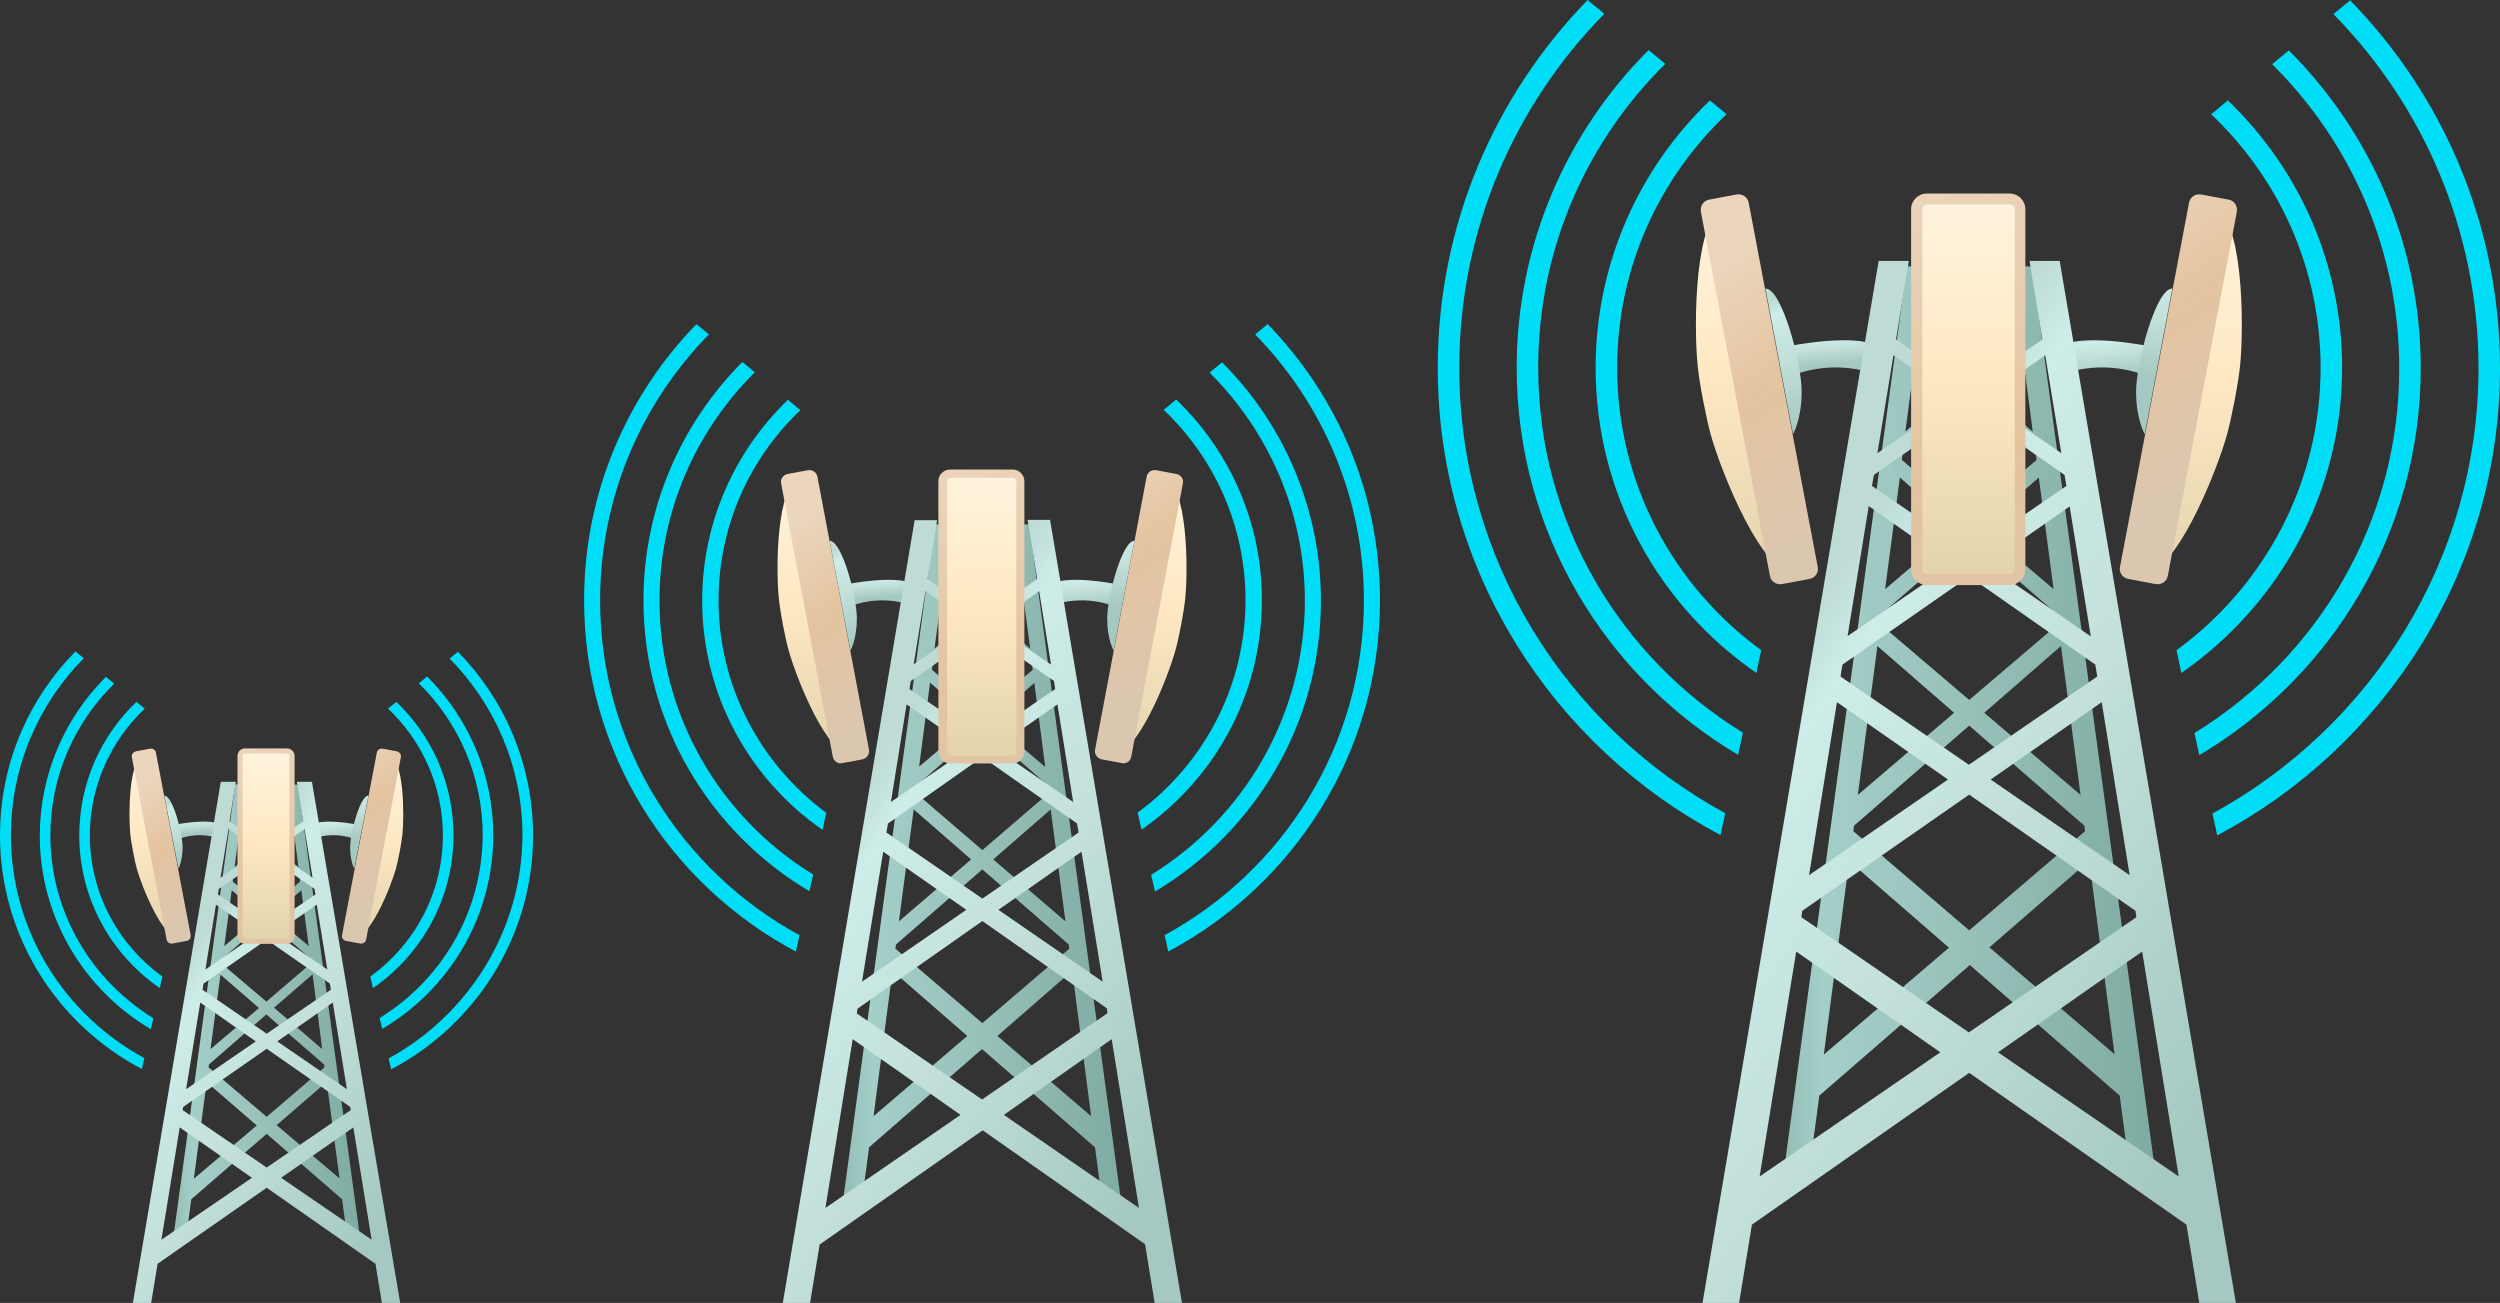 <svg xmlns="http://www.w3.org/2000/svg" xmlns:xlink="http://www.w3.org/1999/xlink" viewBox="0 0 779 406">
<rect x="0" y="0" width="779" height="406" fill="#333333" stroke="none"/>
<style type="text/css">
	.st0{fill:url(#SVGID_1_);}
	.st1{fill:url(#SVGID_00000095299109412413066480000010669649179961262494_);}
	.st2{fill:url(#SVGID_00000116924632907961430280000008928355678321419918_);}
	.st3{fill:url(#SVGID_00000137098072427125501950000018420734537405606846_);}
	.st4{fill:url(#SVGID_00000148655793674725885040000004444802452285203093_);}
	.st5{fill:url(#SVGID_00000154424877649986222550000000460915216219719561_);}
	.st6{fill:url(#SVGID_00000031168727994168625130000015659136387842779564_);}
	.st7{fill:url(#SVGID_00000168097760576184576170000011703553377267890060_);}
	.st8{fill:url(#SVGID_00000182519099772227042960000018037276689790088374_);}
	.st9{fill:url(#SVGID_00000179637675540414843170000006695635826262415247_);}
	.st10{fill:url(#SVGID_00000072982406235199430290000000434296753235702451_);}
	.st11{fill:url(#SVGID_00000024724269304890392780000008935266198060105869_);}
	.st12{fill:#00DDF7;}
	.st13{fill:url(#SVGID_00000048481704854984747320000006995025837165845179_);}
	.st14{fill:url(#SVGID_00000109025884210219647800000006130047969033999494_);}
	.st15{fill:url(#SVGID_00000095319306572866843550000009293962211869406111_);}
	.st16{fill:url(#SVGID_00000150786704013794395900000012434318913470192060_);}
	.st17{fill:url(#SVGID_00000126323532114905002710000014522898004731136933_);}
	.st18{fill:url(#SVGID_00000168800101922849278370000003795812300386209428_);}
	.st19{fill:url(#SVGID_00000045577708687224203490000014169971864722043807_);}
	.st20{fill:url(#SVGID_00000005247665431621404080000009257563670368835770_);}
	.st21{fill:url(#SVGID_00000000200210532561715610000006650979520231018942_);}
	.st22{fill:url(#SVGID_00000003068134084385944130000015074325558762746766_);}
	.st23{fill:url(#SVGID_00000154412179583025547480000010390099980010107560_);}
	.st24{fill:url(#SVGID_00000071541053132503184590000003533573459513308322_);}
	.st25{fill:url(#SVGID_00000121989141667636544140000001017225247973473981_);}
	.st26{fill:url(#SVGID_00000096753194286256455540000009371176956484295824_);}
	.st27{fill:url(#SVGID_00000049216496542057332690000006902286603161969295_);}
	.st28{fill:url(#SVGID_00000147213138616700067230000015179822880791367093_);}
	.st29{fill:url(#SVGID_00000072985326238167894580000016953933000826266262_);}
	.st30{fill:url(#SVGID_00000072265830238973116140000012176122046683773068_);}
	.st31{fill:url(#SVGID_00000170981310521434876810000007267371890911203726_);}
	.st32{fill:url(#SVGID_00000078744162105124244160000005960535464800027567_);}
	.st33{fill:url(#SVGID_00000005254323561775993480000012612142317226562994_);}
	.st34{fill:url(#SVGID_00000174592488002164136400000005577144639180683436_);}
	.st35{fill:url(#SVGID_00000116952489770876428950000015036699977351051909_);}
	.st36{fill:url(#SVGID_00000022545111314068550050000013560724331898379408_);}

	@keyframes show {
		0% {
			opacity: 0;
		}
		25% {
			opacity: 0.25;
		}
		50% {
			opacity: 0.50;
		}
		75% {
			opacity: 0.75;
		}
		100% {
			opacity: 1;
		}
	}
	#line3 {
		animation: show 0.86s;
		animation-iteration-count: infinite;
	}
	#line2 {
		animation: show 0.83s;
		animation-iteration-count: infinite;
	}
	#line1 {
		animation: show 0.8s;
		animation-iteration-count: infinite;
	}
	#line6 {
		animation: show 0.86s;
		animation-iteration-count: infinite;
	}
	#line5 {
		animation: show 0.83s;
		animation-iteration-count: infinite;
	}
	#line4 {
		animation: show 0.8s;
		animation-iteration-count: infinite;
		/* animation-direction: alternate; */
	}
</style>
<g>
	<g>
		
		<linearGradient id="SVGID_1_" gradientUnits="userSpaceOnUse" x1="653.678" y1="302.757" x2="655.059" y2="290.288" gradientTransform="matrix(1 0 0 -1 0 408)">
			<stop  offset="0" style="stop-color:#BEDBD6"/>
			<stop  offset="0.1" style="stop-color:#CEEDE8"/>
			<stop  offset="0.45" style="stop-color:#C3E0DB"/>
			<stop  offset="1" style="stop-color:#A5C9C2"/>
		</linearGradient>
		<path class="st0" d="M669.3,107.8c0,0-20.2-4-27.1,0c-6.9,4,0,9,0,9s11.7-5.2,25.8,0L669.3,107.8z"/>		
		<linearGradient id="SVGID_00000028300061210022526380000007523996529649872291_" gradientUnits="userSpaceOnUse" x1="683.816" y1="343.613" x2="682.994" y2="229.541" gradientTransform="matrix(1 0 0 -1 0 408)">
			<stop  offset="0" style="stop-color:#FFF3DD"/>
			<stop  offset="0.45" style="stop-color:#FFE9C4"/>
			<stop  offset="1" style="stop-color:#E3D4AD"/>
		</linearGradient>
		<path style="fill:url(#SVGID_00000028300061210022526380000007523996529649872291_);" d="M694,135.2c1.4-5.2,3.5-15.9,4-21.2
			c1.3-12.4,1-47.5-8.6-49.3L668,178C677.5,179.8,690.7,147.2,694,135.2L694,135.2z"/>
		
		<linearGradient id="SVGID_00000037682758376256053410000014373266186834542012_" gradientUnits="userSpaceOnUse" x1="644.344" y1="343.037" x2="694.062" y2="261.63" gradientTransform="matrix(1 0 0 -1 0 408)">
			<stop  offset="0" style="stop-color:#EBD5BC"/>
			<stop  offset="0.45" style="stop-color:#E4C4A0"/>
			<stop  offset="1" style="stop-color:#DBC7B0"/>
		</linearGradient>
		<path style="fill:url(#SVGID_00000037682758376256053410000014373266186834542012_);" d="M663.2,180.4l8.5,1.6
			c1.8,0.3,3.5-0.8,3.8-2.6L697,66c0.3-1.8-0.8-3.5-2.6-3.8l-8.5-1.6c-1.8-0.3-3.5,0.8-3.8,2.6l-21.5,113.4
			C660.2,178.4,661.4,180.1,663.2,180.4z"/>
		
		<linearGradient id="SVGID_00000085951813116530957320000016435689147899463828_" gradientUnits="userSpaceOnUse" x1="673.897" y1="324.375" x2="669.755" y2="290.078" gradientTransform="matrix(1 0 0 -1 0 408)">
			<stop  offset="0" style="stop-color:#BEDBD6"/>
			<stop  offset="0.1" style="stop-color:#CEEDE8"/>
			<stop  offset="0.45" style="stop-color:#C3E0DB"/>
			<stop  offset="1" style="stop-color:#A5C9C2"/>
		</linearGradient>
		<path style="fill:url(#SVGID_00000085951813116530957320000016435689147899463828_);" d="M676.9,89.9c-5.2,0-11.3,23.4-11.3,32.1
			s2.7,13.3,2.7,13.3L676.9,89.9z"/>
		
		<linearGradient id="SVGID_00000149353841001612525560000011050380628386519187_" gradientUnits="userSpaceOnUse" x1="572.371" y1="303.492" x2="573.062" y2="294.827" gradientTransform="matrix(1 0 0 -1 0 408)">
			<stop  offset="0" style="stop-color:#BEDBD6"/>
			<stop  offset="0.1" style="stop-color:#CEEDE8"/>
			<stop  offset="0.45" style="stop-color:#C3E0DB"/>
			<stop  offset="1" style="stop-color:#A5C9C2"/>
		</linearGradient>
		<path style="fill:url(#SVGID_00000149353841001612525560000011050380628386519187_);" d="M557.7,107.8c0,0,20.2-4,27.1,0
			c6.9,4,0,9,0,9s-11.7-5.2-25.8,0L557.7,107.8z"/>
		
		<linearGradient id="SVGID_00000041293685439397289540000006720811519735143852_" gradientUnits="userSpaceOnUse" x1="544.276" y1="344.614" x2="543.454" y2="230.552" gradientTransform="matrix(1 0 0 -1 0 408)">
			<stop  offset="0" style="stop-color:#FFF3DD"/>
			<stop  offset="0.45" style="stop-color:#FFE9C4"/>
			<stop  offset="1" style="stop-color:#E3D4AD"/>
		</linearGradient>
		<path style="fill:url(#SVGID_00000041293685439397289540000006720811519735143852_);" d="M533,135.2c-1.4-5.2-3.5-15.9-4-21.2
			c-1.3-12.4-1-47.5,8.6-49.3L559,178C549.5,179.8,536.3,147.2,533,135.2L533,135.2z"/>
		
			<linearGradient id="SVGID_00000021083676710510707770000003924901430258493839_" gradientUnits="userSpaceOnUse" x1="526.572" y1="317.935" x2="575.44" y2="247.44" gradientTransform="matrix(1 0 0 -1 0 408)">
			<stop  offset="0" style="stop-color:#EBD5BC"/>
			<stop  offset="0.45" style="stop-color:#E4C4A0"/>
			<stop  offset="1" style="stop-color:#DBC7B0"/>
		</linearGradient>
		<path style="fill:url(#SVGID_00000021083676710510707770000003924901430258493839_);" d="M563.8,180.4l-8.5,1.6
			c-1.8,0.3-3.5-0.8-3.8-2.6L530,66c-0.3-1.8,0.8-3.5,2.6-3.8l8.5-1.6c1.8-0.3,3.5,0.8,3.8,2.6l21.5,113.4
			C566.8,178.4,565.6,180.1,563.8,180.4z"/>
		
			<linearGradient id="SVGID_00000150084684047551974350000009462051199840702639_" gradientUnits="userSpaceOnUse" x1="548.983" y1="312.697" x2="563.492" y2="275.61" gradientTransform="matrix(1 0 0 -1 0 408)">
			<stop  offset="0" style="stop-color:#BEDBD6"/>
			<stop  offset="0.1" style="stop-color:#CEEDE8"/>
			<stop  offset="0.45" style="stop-color:#C3E0DB"/>
			<stop  offset="1" style="stop-color:#A5C9C2"/>
		</linearGradient>
		<path style="fill:url(#SVGID_00000150084684047551974350000009462051199840702639_);" d="M550.1,89.9c5.2,0,11.3,23.4,11.3,32.1
			s-2.7,13.3-2.7,13.3L550.1,89.9z"/>
		
			<linearGradient id="SVGID_00000078015508535234320470000009201796777413903279_" gradientUnits="userSpaceOnUse" x1="556.027" y1="185.303" x2="671.193" y2="185.303" gradientTransform="matrix(1 0 0 -1 0 408)">
			<stop  offset="0" style="stop-color:#95BDB6"/>
			<stop  offset="0.1" style="stop-color:#A3CFC8"/>
			<stop  offset="0.45" style="stop-color:#99C2BB"/>
			<stop  offset="1" style="stop-color:#7EABA2"/>
		</linearGradient>
		<path style="fill:url(#SVGID_00000078015508535234320470000009201796777413903279_);" d="M660.5,341.4l2.8,21h7.9L633.2,83h-6.5
			l2.8,21.1l-15.8,13.5l-15.8-13.5l2.8-21.1h-6.5l-38,279.4h7.9l2.8-21l46.9-40.7L660.5,341.4L660.5,341.4z M619.9,295.2l31.1-27
			l7.9,60.3L619.9,295.2L619.9,295.2z M613.6,161.2l-21-17.9l0.4-2.9l20.6-17.9l20.6,17.9l0.4,2.9L613.6,161.2L613.6,161.2z
			 M635.3,148.8l4.6,34.8l-22.5-19.2L635.3,148.8L635.3,148.8z M609.9,164.4l-22.5,19.2l4.6-34.8L609.9,164.4L609.9,164.4z
			 M613.6,167.6l27.3,23.7l0.4,3.2l-27.7,23.6l-27.7-23.6l0.4-3.2L613.6,167.6L613.6,167.6z M648.3,247.7l-30-25.6l23.9-20.8
			L648.3,247.7z M585,201.3l23.9,20.8l-30,25.6L585,201.3z M613.6,226.1l35.9,31.2l0.2,1.7l-36.1,30.9L577.5,259l0.2-1.7
			L613.6,226.1L613.6,226.1z M630,108.3l3.4,26.2l-17-14.5L630,108.3z M597.2,108.3l13.5,11.7l-17,14.5L597.2,108.3z M568.3,328.6
			l7.9-60.3l31.1,27L568.3,328.6L568.3,328.6z"/>
		
			<linearGradient id="SVGID_00000117668226056693382910000011232385196812082859_" gradientUnits="userSpaceOnUse" x1="545.874" y1="191.188" x2="705.66" y2="84.827" gradientTransform="matrix(1 0 0 -1 0 408)">
			<stop  offset="0" style="stop-color:#BEDBD6"/>
			<stop  offset="0.1" style="stop-color:#CEEDE8"/>
			<stop  offset="0.45" style="stop-color:#C3E0DB"/>
			<stop  offset="1" style="stop-color:#A5C9C2"/>
		</linearGradient>
		<path style="fill:url(#SVGID_00000117668226056693382910000011232385196812082859_);" d="M681.3,381.6l4,24.4h11.4L641.8,81.3
			h-9.4l4,24.5l-22.8,15.7l-22.8-15.7l4-24.5h-9.4L530.5,406h11.4l4-24.4l67.7-47.3L681.3,381.6z M622.6,327.9l44.9-31.4l11.4,70.1
			L622.6,327.9z M613.6,172.2l-30.3-20.8l0.6-3.4l29.7-20.8l29.7,20.8l0.6,3.4L613.6,172.2z M644.9,157.8l6.6,40.5L619,175.9
			L644.9,157.8L644.9,157.8z M608.2,175.9l-32.5,22.3l6.6-40.5L608.2,175.9L608.2,175.9z M613.6,179.6l39.3,27.5l0.6,3.7l-40,27.5
			l-40-27.5l0.6-3.7L613.6,179.6z M663.6,272.7l-43.3-29.8l34.6-24.1L663.6,272.7L663.6,272.7z M572.4,218.8l34.6,24.1l-43.3,29.8
			L572.4,218.8L572.4,218.8z M613.6,247.6l51.8,36.2l0.3,2l-52.2,35.9l-52.2-35.9l0.3-2L613.6,247.6L613.6,247.6z M637.3,110.7
			l5,30.5l-24.5-16.8L637.3,110.7L637.3,110.7z M590,110.7l19.5,13.6L585,141.2L590,110.7L590,110.7z M548.3,366.6l11.4-70.1
			l44.9,31.4L548.3,366.6z"/>
		
			<linearGradient id="SVGID_00000085237604697212801670000007428557073784682667_" gradientUnits="userSpaceOnUse" x1="589.613" y1="348.32" x2="659.767" y2="165.991" gradientTransform="matrix(1 0 0 -1 0 408)">
			<stop  offset="0" style="stop-color:#EBD5BC"/>
			<stop  offset="0.45" style="stop-color:#E4C4A0"/>
			<stop  offset="1" style="stop-color:#DBC7B0"/>
		</linearGradient>
		<path style="fill:url(#SVGID_00000085237604697212801670000007428557073784682667_);" d="M626.2,60.3h-25.8
			c-2.7,0-4.9,2.2-4.9,4.9v112.2c0,2.7,2.2,4.9,4.9,4.9h25.8c2.7,0,4.9-2.2,4.9-4.9V65.2C631.1,62.5,628.9,60.3,626.2,60.3z"/>
		
			<linearGradient id="SVGID_00000007388191799381176560000005672556974537450164_" gradientUnits="userSpaceOnUse" x1="613.754" y1="344.12" x2="612.932" y2="230.047" gradientTransform="matrix(1 0 0 -1 0 408)">
			<stop  offset="0" style="stop-color:#FFF3DD"/>
			<stop  offset="0.45" style="stop-color:#FFE9C4"/>
			<stop  offset="1" style="stop-color:#E3D4AD"/>
		</linearGradient>
		<path style="fill:url(#SVGID_00000007388191799381176560000005672556974537450164_);" d="M627.8,65.2v112.2c0,0.8-0.7,1.5-1.5,1.5
			h-25.8c-0.8,0-1.5-0.7-1.5-1.5V65.2c0-0.8,0.7-1.5,1.5-1.5h25.8C627.1,63.7,627.8,64.4,627.8,65.2z"/>
		<g>
			<path id="line1" class="st12" d="M503.9,114.6c0-31,13.1-59.1,34.1-79l-5.2-4.3c-21.9,21-35.6,50.6-35.6,83.3
				c0,39.4,19.8,74.2,50.1,95.1c0.5-2.5,1-4.9,1.5-7.1C521.6,182.8,503.9,150.7,503.9,114.6z"/>
			<path id="line2" class="st12" d="M479.3,114.6c0-37,15.1-70.5,39.6-94.7l-5.2-4.3c-25.4,25.4-41.1,60.4-41.1,99
				c0,51.2,27.7,96.2,69,120.6c0.5-2.3,1-4.6,1.5-6.9C504.9,204.9,479.3,162.7,479.3,114.6L479.3,114.6z"/>
			<path id="line3" class="st12" d="M454.7,114.6c0-42.9,17.2-81.8,45.2-110.3L494.7,0C465.8,29.7,448,70.1,448,114.6
				c0,63,35.7,117.9,88.1,145.6c0.5-2.2,1-4.4,1.5-6.8C488.3,226.6,454.7,174.5,454.7,114.6z"/>
		</g>
		<g>
			<path id="line4" class="st12" d="M678.2,202.6c0.5,2.2,1,4.6,1.5,7.1c30.2-20.9,50.1-55.8,50.1-95.1c0-32.7-13.6-62.2-35.6-83.3
				l-5.2,4.3c21,19.9,34.1,47.9,34.1,79C723.1,150.7,705.4,182.8,678.2,202.6z"/>
			<path id="line5" class="st12" d="M683.8,228.4c0.5,2.3,1,4.6,1.5,6.9c41.3-24.5,69-69.4,69-120.6c0-38.6-15.7-73.6-41.1-99
				l-5.2,4.3c24.4,24.2,39.6,57.7,39.6,94.7C747.7,162.7,722.1,204.9,683.8,228.4L683.8,228.4z"/>
			<path id="line6" class="st12" d="M689.4,253.5c0.5,2.3,1,4.5,1.5,6.8c52.3-27.7,88.1-82.6,88.1-145.6c0-44.5-17.8-85-46.7-114.6
				l-5.2,4.3c28,28.5,45.2,67.5,45.2,110.3C772.3,174.5,738.7,226.6,689.4,253.5z"/>
		</g>
	</g>
</g>
<g>
	<g>
		
			<linearGradient id="SVGID_00000072992796052813616500000011250715001196795012_" gradientUnits="userSpaceOnUse" x1="336.101" y1="227.938" x2="337.141" y2="218.571" gradientTransform="matrix(1 0 0 -1 0 408)">
			<stop  offset="0" style="stop-color:#BEDBD6"/>
			<stop  offset="0.1" style="stop-color:#CEEDE8"/>
			<stop  offset="0.45" style="stop-color:#C3E0DB"/>
			<stop  offset="1" style="stop-color:#A5C9C2"/>
		</linearGradient>
		<path style="fill:url(#SVGID_00000072992796052813616500000011250715001196795012_);" d="M347.8,182c0,0-15.1-3-20.3,0
			c-5.2,3,0,6.8,0,6.8s8.8-3.9,19.3,0L347.8,182z"/>
		
			<linearGradient id="SVGID_00000059289864530270278000000016499971458317736837_" gradientUnits="userSpaceOnUse" x1="358.685" y1="258.631" x2="358.066" y2="172.936" gradientTransform="matrix(1 0 0 -1 0 408)">
			<stop  offset="0" style="stop-color:#FFF3DD"/>
			<stop  offset="0.45" style="stop-color:#FFE9C4"/>
			<stop  offset="1" style="stop-color:#E3D4AD"/>
		</linearGradient>
		<path style="fill:url(#SVGID_00000059289864530270278000000016499971458317736837_);" d="M366.3,202.5c1.1-3.9,2.6-11.9,3-15.9
			c1-9.3,0.7-35.7-6.4-37l-16.1,85.1C354,236,363.8,211.6,366.3,202.5L366.3,202.5z"/>
		
			<linearGradient id="SVGID_00000081641208483508229020000012068043073658811052_" gradientUnits="userSpaceOnUse" x1="329.01" y1="258.137" x2="366.405" y2="197.069" gradientTransform="matrix(1 0 0 -1 0 408)">
			<stop  offset="0" style="stop-color:#EBD5BC"/>
			<stop  offset="0.45" style="stop-color:#E4C4A0"/>
			<stop  offset="1" style="stop-color:#DBC7B0"/>
		</linearGradient>
		<path style="fill:url(#SVGID_00000081641208483508229020000012068043073658811052_);" d="M343.2,236.6l6.4,1.2
			c1.3,0.3,2.6-0.6,2.9-2l16.1-85.2c0.3-1.3-0.6-2.6-2-2.9l-6.4-1.2c-1.3-0.2-2.6,0.6-2.9,2l-16.1,85.2
			C341,235,341.9,236.3,343.2,236.6z"/>
		
			<linearGradient id="SVGID_00000072242915863942203690000010425856707423438982_" gradientUnits="userSpaceOnUse" x1="351.262" y1="244.177" x2="348.142" y2="218.415" gradientTransform="matrix(1 0 0 -1 0 408)">
			<stop  offset="0" style="stop-color:#BEDBD6"/>
			<stop  offset="0.1" style="stop-color:#CEEDE8"/>
			<stop  offset="0.45" style="stop-color:#C3E0DB"/>
			<stop  offset="1" style="stop-color:#A5C9C2"/>
		</linearGradient>
		<path style="fill:url(#SVGID_00000072242915863942203690000010425856707423438982_);" d="M353.5,168.5c-3.9,0-8.5,17.6-8.5,24.2
			s2,10,2,10L353.5,168.5z"/>
		
			<linearGradient id="SVGID_00000098915297818215510710000008886080118773185435_" gradientUnits="userSpaceOnUse" x1="275.183" y1="228.49" x2="275.703" y2="221.981" gradientTransform="matrix(1 0 0 -1 0 408)">
			<stop  offset="0" style="stop-color:#BEDBD6"/>
			<stop  offset="0.1" style="stop-color:#CEEDE8"/>
			<stop  offset="0.45" style="stop-color:#C3E0DB"/>
			<stop  offset="1" style="stop-color:#A5C9C2"/>
		</linearGradient>
		<path style="fill:url(#SVGID_00000098915297818215510710000008886080118773185435_);" d="M264.2,182c0,0,15.1-3,20.3,0
			c5.2,3,0,6.8,0,6.8s-8.8-3.9-19.3,0L264.2,182z"/>
		
			<linearGradient id="SVGID_00000014603937064566539740000010615410148519261619_" gradientUnits="userSpaceOnUse" x1="254.136" y1="259.382" x2="253.517" y2="173.696" gradientTransform="matrix(1 0 0 -1 0 408)">
			<stop  offset="0" style="stop-color:#FFF3DD"/>
			<stop  offset="0.45" style="stop-color:#FFE9C4"/>
			<stop  offset="1" style="stop-color:#E3D4AD"/>
		</linearGradient>
		<path style="fill:url(#SVGID_00000014603937064566539740000010615410148519261619_);" d="M245.7,202.5c-1.1-3.9-2.6-11.9-3-15.9
			c-1-9.3-0.7-35.7,6.4-37l16.1,85.1C258,236,248.2,211.6,245.7,202.5L245.7,202.5z"/>
		
			<linearGradient id="SVGID_00000005226032374787696880000002189523007631077293_" gradientUnits="userSpaceOnUse" x1="240.811" y1="239.3" x2="277.557" y2="186.433" gradientTransform="matrix(1 0 0 -1 0 408)">
			<stop  offset="0" style="stop-color:#EBD5BC"/>
			<stop  offset="0.45" style="stop-color:#E4C4A0"/>
			<stop  offset="1" style="stop-color:#DBC7B0"/>
		</linearGradient>
		<path style="fill:url(#SVGID_00000005226032374787696880000002189523007631077293_);" d="M268.8,236.6l-6.4,1.2
			c-1.3,0.3-2.6-0.6-2.9-2l-16.1-85.2c-0.3-1.3,0.6-2.6,2-2.9l6.4-1.2c1.3-0.2,2.6,0.6,2.9,2l16.1,85.2
			C271,235,270.1,236.3,268.8,236.6z"/>
		
			<linearGradient id="SVGID_00000137817055759141676550000007440466273497528220_" gradientUnits="userSpaceOnUse" x1="257.632" y1="235.395" x2="268.553" y2="207.553" gradientTransform="matrix(1 0 0 -1 0 408)">
			<stop  offset="0" style="stop-color:#BEDBD6"/>
			<stop  offset="0.1" style="stop-color:#CEEDE8"/>
			<stop  offset="0.45" style="stop-color:#C3E0DB"/>
			<stop  offset="1" style="stop-color:#A5C9C2"/>
		</linearGradient>
		<path style="fill:url(#SVGID_00000137817055759141676550000007440466273497528220_);" d="M258.5,168.5c3.9,0,8.5,17.6,8.5,24.2
			s-2,10-2,10L258.5,168.5z"/>
		
			<linearGradient id="SVGID_00000057838841060254575350000006541437704096777122_" gradientUnits="userSpaceOnUse" x1="262.939" y1="139.703" x2="349.226" y2="139.703" gradientTransform="matrix(1 0 0 -1 0 408)">
			<stop  offset="0" style="stop-color:#95BDB6"/>
			<stop  offset="0.1" style="stop-color:#A3CFC8"/>
			<stop  offset="0.45" style="stop-color:#99C2BB"/>
			<stop  offset="1" style="stop-color:#7EABA2"/>
		</linearGradient>
		<path style="fill:url(#SVGID_00000057838841060254575350000006541437704096777122_);" d="M341.2,357.5l2.1,15.8h5.9l-28.5-209.9
			h-4.9l2.1,15.9l-11.9,10.2l-11.9-10.2l2.1-15.9h-4.9l-28.5,209.9h5.9l2.1-15.8l35.2-30.6L341.2,357.5L341.2,357.5z M310.8,322.8
			l23.3-20.3l5.9,45.3L310.8,322.8L310.8,322.8z M306.1,222.1l-15.7-13.4l0.3-2.2l15.4-13.4l15.4,13.4l0.3,2.2L306.1,222.1
			L306.1,222.1z M322.3,212.8l3.4,26.2l-16.9-14.4L322.3,212.8L322.3,212.8z M303.3,224.5l-16.9,14.4l3.4-26.2L303.3,224.5
			L303.3,224.5z M306.1,226.9l20.4,17.8l0.3,2.4l-20.7,17.8l-20.7-17.8l0.3-2.4L306.1,226.9L306.1,226.9z M332,287.1l-22.5-19.3
			l17.9-15.6L332,287.1z M284.7,252.2l17.9,15.6l-22.5,19.3L284.7,252.2z M306.1,270.9l26.9,23.4l0.2,1.3l-27.1,23.2L279,295.6
			l0.2-1.3L306.1,270.9L306.1,270.9z M318.4,182.4l2.6,19.7l-12.7-10.9L318.4,182.4z M293.8,182.4l10.1,8.8l-12.7,10.9L293.8,182.4z
			 M272.2,347.8l5.9-45.3l23.3,20.3L272.2,347.8L272.2,347.8z"/>
		
			<linearGradient id="SVGID_00000181771687948754753160000016518515119202976419_" gradientUnits="userSpaceOnUse" x1="255.283" y1="144.05" x2="375.196" y2="64.441" gradientTransform="matrix(1 0 0 -1 0 408)">
			<stop  offset="0" style="stop-color:#BEDBD6"/>
			<stop  offset="0.1" style="stop-color:#CEEDE8"/>
			<stop  offset="0.45" style="stop-color:#C3E0DB"/>
			<stop  offset="1" style="stop-color:#A5C9C2"/>
		</linearGradient>
		<path style="fill:url(#SVGID_00000181771687948754753160000016518515119202976419_);" d="M356.8,387.7l3,18.3h8.5l-41.1-244h-7
			l3,18.4l-17.1,11.8L289,180.5l3-18.4h-7l-41.1,244h8.5l3-18.3l50.8-35.6L356.8,387.7z M312.8,347.4l33.6-23.6l8.5,52.6
			L312.8,347.4z M306.1,230.3l-22.7-15.6l0.4-2.5l22.3-15.6l22.3,15.6l0.4,2.5L306.1,230.3z M329.5,219.5l4.9,30.4l-24.4-16.8
			L329.5,219.5L329.5,219.5z M302,233.1l-24.4,16.8l4.9-30.4L302,233.1L302,233.1z M306.1,235.9l29.5,20.7l0.5,2.8L306.1,280
			l-29.9-20.6l0.5-2.8L306.1,235.9z M343.6,305.9l-32.5-22.4l25.9-18.1L343.6,305.9L343.6,305.9z M275.2,265.4l25.9,18.1l-32.5,22.4
			L275.2,265.4L275.2,265.4z M306.1,287l38.8,27.2l0.2,1.5l-39.1,26.9L267,315.8l0.2-1.5L306.1,287L306.1,287z M323.8,184.2
			l3.7,22.9l-18.3-12.6L323.8,184.2L323.8,184.2z M288.4,184.2l14.6,10.2L284.7,207L288.4,184.2L288.4,184.2z M257.2,376.4l8.5-52.6
			l33.6,23.6L257.2,376.4z"/>
		
			<linearGradient id="SVGID_00000109752058264780197530000008514337503459304096_" gradientUnits="userSpaceOnUse" x1="288.021" y1="262.135" x2="340.826" y2="125.257" gradientTransform="matrix(1 0 0 -1 0 408)">
			<stop  offset="0" style="stop-color:#EBD5BC"/>
			<stop  offset="0.45" style="stop-color:#E4C4A0"/>
			<stop  offset="1" style="stop-color:#DBC7B0"/>
		</linearGradient>
		<path style="fill:url(#SVGID_00000109752058264780197530000008514337503459304096_);" d="M315.5,146.3h-19.4c-2,0-3.7,1.6-3.7,3.6
			v84.3c0,2,1.6,3.7,3.7,3.7h19.4c2,0,3.7-1.6,3.7-3.7V150C319.2,148,317.6,146.3,315.5,146.3z"/>
		
			<linearGradient id="SVGID_00000032607924822023956800000007815736666093550501_" gradientUnits="userSpaceOnUse" x1="306.192" y1="259.011" x2="305.573" y2="173.316" gradientTransform="matrix(1 0 0 -1 0 408)">
			<stop  offset="0" style="stop-color:#FFF3DD"/>
			<stop  offset="0.45" style="stop-color:#FFE9C4"/>
			<stop  offset="1" style="stop-color:#E3D4AD"/>
		</linearGradient>
		<path style="fill:url(#SVGID_00000032607924822023956800000007815736666093550501_);" d="M316.7,150v84.3c0,0.6-0.5,1.1-1.1,1.1
			h-19.4c-0.6,0-1.1-0.5-1.1-1.1V150c0-0.6,0.5-1.1,1.1-1.1h19.4C316.2,148.8,316.7,149.4,316.7,150z"/>
		<g>
			<path id="line1" class="st12" d="M223.9,187.1c0-23.3,9.8-44.4,25.5-59.3
				l-3.9-3.2c-16.4,15.8-26.7,38-26.7,62.5c0,29.6,14.8,55.7,37.5,71.5c0.4-1.9,0.8-3.7,1.2-5.3
				C237.2,238.3,223.9,214.2,223.9,187.1z"/>
			<path id="line2" class="st12" d="M205.5,187.1c0-27.8,11.4-52.9,29.7-71.1
				l-3.9-3.2c-19,19.1-30.8,45.4-30.8,74.3c0,38.5,20.8,72.3,51.7,90.6c0.4-1.7,0.8-3.5,1.2-5.2
				C224.6,254.9,205.5,223.2,205.5,187.1L205.5,187.1z"/>
			<path id="line3" class="st12" d="M187,187.1c0-32.2,12.9-61.5,33.9-82.9
				L217,101c-21.7,22.3-35,52.7-35,86.1c0,47.4,26.8,88.6,66,109.4c0.4-1.7,0.8-3.3,1.1-5.1C212.2,271.3,187,232.1,187,187.1z"/>
		</g>
		<g>
			<path id="line4" class="st12" d="M354.5,253.2c0.4,1.7,0.8,3.4,1.2,5.3
				c22.7-15.7,37.5-41.9,37.5-71.5c0-24.5-10.2-46.7-26.7-62.5l-3.9,3.2c15.7,14.9,25.5,36,25.5,59.3
				C388.1,214.2,374.8,238.3,354.5,253.2z"/>
			<path id="line5" class="st12" d="M358.7,272.6c0.4,1.7,0.8,3.4,1.2,5.2
				c30.9-18.4,51.7-52.1,51.7-90.6c0-29-11.8-55.3-30.8-74.3l-3.9,3.2c18.3,18.2,29.7,43.4,29.7,71.1
				C406.5,223.2,387.4,254.9,358.7,272.6L358.7,272.6z"/>
			<path id="line6" class="st12" d="M362.9,291.4c0.4,1.7,0.8,3.4,1.1,5.1
				c39.2-20.8,66-62,66-109.4c0-33.5-13.3-63.8-35-86.1l-3.9,3.2c20.9,21.4,33.9,50.7,33.9,82.9C425,232.1,399.8,271.3,362.9,291.4z
				"/>
		</g>
	</g>
</g>
<g>
	<g>
		
		<linearGradient id="SVGID_00000072259043887566738610000016349296240986337694_" gradientUnits="userSpaceOnUse" x1="103.152" y1="152.379" x2="103.84" y2="146.143" gradientTransform="matrix(1 0 0 -1 0 408)">
			<stop  offset="0" style="stop-color:#BEDBD6"/>
			<stop  offset="0.1" style="stop-color:#CEEDE8"/>
			<stop  offset="0.45" style="stop-color:#C3E0DB"/>
			<stop  offset="1" style="stop-color:#A5C9C2"/>
		</linearGradient>
		<path style="fill:url(#SVGID_00000072259043887566738610000016349296240986337694_);" d="M111,256.9c0,0-10.1-2-13.6,0
			c-3.5,2,0,4.5,0,4.5s5.9-2.6,12.9,0L111,256.9z"/>
		
			<linearGradient id="SVGID_00000127744803460951489190000006705552064715469974_" gradientUnits="userSpaceOnUse" x1="118.263" y1="172.807" x2="117.853" y2="115.77" gradientTransform="matrix(1 0 0 -1 0 408)">
			<stop  offset="0" style="stop-color:#FFF3DD"/>
			<stop  offset="0.45" style="stop-color:#FFE9C4"/>
			<stop  offset="1" style="stop-color:#E3D4AD"/>
		</linearGradient>
		<path style="fill:url(#SVGID_00000127744803460951489190000006705552064715469974_);" d="M123.4,270.6c0.7-2.6,1.7-7.9,2-10.6
			c0.6-6.2,0.5-23.7-4.3-24.6L110.3,292C115.1,292.9,121.7,276.6,123.4,270.6L123.4,270.6z"/>
		
			<linearGradient id="SVGID_00000173856822506438181990000005188027288061516694_" gradientUnits="userSpaceOnUse" x1="98.545" y1="172.565" x2="123.369" y2="131.795" gradientTransform="matrix(1 0 0 -1 0 408)">
			<stop  offset="0" style="stop-color:#EBD5BC"/>
			<stop  offset="0.45" style="stop-color:#E4C4A0"/>
			<stop  offset="1" style="stop-color:#DBC7B0"/>
		</linearGradient>
		<path style="fill:url(#SVGID_00000173856822506438181990000005188027288061516694_);" d="M107.9,293.2l4.3,0.8
			c0.9,0.2,1.8-0.4,1.9-1.3l10.8-56.7c0.2-0.9-0.4-1.7-1.3-1.9l-4.3-0.8c-0.9-0.2-1.8,0.4-1.9,1.3l-10.8,56.7
			C106.4,292.2,107,293.1,107.9,293.2z"/>
		
			<linearGradient id="SVGID_00000104695849336223771000000010516107516280753053_" gradientUnits="userSpaceOnUse" x1="113.283" y1="163.188" x2="111.218" y2="146.038" gradientTransform="matrix(1 0 0 -1 0 408)">
			<stop  offset="0" style="stop-color:#BEDBD6"/>
			<stop  offset="0.1" style="stop-color:#CEEDE8"/>
			<stop  offset="0.45" style="stop-color:#C3E0DB"/>
			<stop  offset="1" style="stop-color:#A5C9C2"/>
		</linearGradient>
		<path style="fill:url(#SVGID_00000104695849336223771000000010516107516280753053_);" d="M114.8,247.9c-2.6,0-5.7,11.7-5.7,16.1
			c0,4.4,1.3,6.7,1.3,6.7L114.8,247.9z"/>
		
			<linearGradient id="SVGID_00000165941718567320666810000003493718445757213083_" gradientUnits="userSpaceOnUse" x1="62.375" y1="152.747" x2="62.719" y2="148.414" gradientTransform="matrix(1 0 0 -1 0 408)">
			<stop  offset="0" style="stop-color:#BEDBD6"/>
			<stop  offset="0.1" style="stop-color:#CEEDE8"/>
			<stop  offset="0.45" style="stop-color:#C3E0DB"/>
			<stop  offset="1" style="stop-color:#A5C9C2"/>
		</linearGradient>
		<path style="fill:url(#SVGID_00000165941718567320666810000003493718445757213083_);" d="M55,256.9c0,0,10.1-2,13.6,0
			c3.5,2,0,4.5,0,4.5s-5.9-2.6-12.9,0L55,256.9z"/>
		
			<linearGradient id="SVGID_00000063602791737371463450000016590930296761797015_" gradientUnits="userSpaceOnUse" x1="48.282" y1="173.307" x2="47.872" y2="116.276" gradientTransform="matrix(1 0 0 -1 0 408)">
			<stop  offset="0" style="stop-color:#FFF3DD"/>
			<stop  offset="0.45" style="stop-color:#FFE9C4"/>
			<stop  offset="1" style="stop-color:#E3D4AD"/>
		</linearGradient>
		<path style="fill:url(#SVGID_00000063602791737371463450000016590930296761797015_);" d="M42.6,270.6c-0.7-2.6-1.7-7.9-2-10.6
			c-0.6-6.2-0.5-23.7,4.3-24.6L55.7,292C50.9,292.9,44.3,276.6,42.6,270.6L42.6,270.6z"/>
		
			<linearGradient id="SVGID_00000095313077826606569990000011330976774585845686_" gradientUnits="userSpaceOnUse" x1="39.449" y1="159.998" x2="63.857" y2="124.682" gradientTransform="matrix(1 0 0 -1 0 408)">
			<stop  offset="0" style="stop-color:#EBD5BC"/>
			<stop  offset="0.45" style="stop-color:#E4C4A0"/>
			<stop  offset="1" style="stop-color:#DBC7B0"/>
		</linearGradient>
		<path style="fill:url(#SVGID_00000095313077826606569990000011330976774585845686_);" d="M58.1,293.2l-4.3,0.8
			c-0.9,0.2-1.8-0.4-1.9-1.3L41.1,236c-0.2-0.9,0.4-1.7,1.3-1.9l4.3-0.8c0.9-0.2,1.8,0.4,1.9,1.3l10.8,56.7
			C59.6,292.2,59,293.1,58.1,293.2z"/>
		
			<linearGradient id="SVGID_00000089573654951416626330000008445970611208548506_" gradientUnits="userSpaceOnUse" x1="50.666" y1="157.358" x2="57.904" y2="138.799" gradientTransform="matrix(1 0 0 -1 0 408)">
			<stop  offset="0" style="stop-color:#BEDBD6"/>
			<stop  offset="0.1" style="stop-color:#CEEDE8"/>
			<stop  offset="0.45" style="stop-color:#C3E0DB"/>
			<stop  offset="1" style="stop-color:#A5C9C2"/>
		</linearGradient>
		<path style="fill:url(#SVGID_00000089573654951416626330000008445970611208548506_);" d="M51.2,247.9c2.6,0,5.7,11.7,5.7,16.1
			c0,4.4-1.3,6.7-1.3,6.7L51.2,247.9z"/>
		
			<linearGradient id="SVGID_00000127017078940205279990000001006795513207266727_" gradientUnits="userSpaceOnUse" x1="54.177" y1="93.651" x2="111.934" y2="93.651" gradientTransform="matrix(1 0 0 -1 0 408)">
			<stop  offset="0" style="stop-color:#95BDB6"/>
			<stop  offset="0.1" style="stop-color:#A3CFC8"/>
			<stop  offset="0.45" style="stop-color:#99C2BB"/>
			<stop  offset="1" style="stop-color:#7EABA2"/>
		</linearGradient>
		<path style="fill:url(#SVGID_00000127017078940205279990000001006795513207266727_);" d="M106.6,373.7l1.4,10.5h4L92.9,244.5h-3.3
			L91,255l-7.9,6.8l-7.9-6.8l1.4-10.6h-3.3L54.2,384.2h4l1.4-10.5l23.5-20.4L106.6,373.7L106.6,373.7z M86.2,350.6l15.6-13.5l4,30.1
			L86.2,350.6L86.2,350.6z M83,283.6l-10.5-8.9l0.2-1.5l10.3-8.9l10.3,8.9l0.2,1.5L83,283.6L83,283.6z M93.9,277.4l2.3,17.4
			l-11.3-9.6L93.9,277.4L93.9,277.4z M81.2,285.2l-11.3,9.6l2.3-17.4L81.2,285.2L81.2,285.2z M83,286.8l13.7,11.8l0.2,1.6L83,312.1
			l-13.9-11.8l0.2-1.6L83,286.8L83,286.8z M100.4,326.9L85.4,314l12-10.4L100.4,326.9z M68.7,303.7l12,10.4l-15.1,12.8L68.7,303.7z
			 M83,316.1l18,15.6l0.1,0.9L83.1,348l-18.1-15.4l0.1-0.9L83,316.1L83,316.1z M91.3,257.1l1.7,13.1l-8.5-7.2L91.3,257.1z
			 M74.8,257.1l6.8,5.9l-8.5,7.2L74.8,257.1z M60.4,367.3l4-30.1l15.6,13.5L60.4,367.3L60.4,367.3z"/>
		
			<linearGradient id="SVGID_00000168102287953538279300000015634910500800353424_" gradientUnits="userSpaceOnUse" x1="49.123" y1="96.65" x2="129.109" y2="43.247" gradientTransform="matrix(1 0 0 -1 0 408)">
			<stop  offset="0" style="stop-color:#BEDBD6"/>
			<stop  offset="0.1" style="stop-color:#CEEDE8"/>
			<stop  offset="0.45" style="stop-color:#C3E0DB"/>
			<stop  offset="1" style="stop-color:#A5C9C2"/>
		</linearGradient>
		<path style="fill:url(#SVGID_00000168102287953538279300000015634910500800353424_);" d="M117,393.8l2,12.2h5.7L97.2,243.6h-4.7
			l2,12.3l-11.5,7.9l-11.5-7.9l2-12.3h-4.7L41.4,406h5.7l2-12.2l34-23.7L117,393.8z M87.6,367l22.5-15.7l5.7,35L87.6,367z
			 M83.1,289.1l-15.2-10.4l0.3-1.7l14.9-10.4L98,277l0.3,1.7L83.1,289.1z M98.7,281.9l3.3,20.2l-16.3-11.2L98.7,281.9L98.7,281.9z
			 M80.3,290.9L64,302.1l3.3-20.2L80.3,290.9L80.3,290.9z M83.1,292.8l19.7,13.7l0.3,1.9l-20,13.7l-20-13.7l0.3-1.9L83.1,292.8z
			 M108.1,339.4l-21.7-14.9l17.3-12.1L108.1,339.4L108.1,339.4z M62.4,312.4l17.3,12.1L58,339.4L62.4,312.4L62.4,312.4z M83.1,326.8
			l26,18.1l0.2,1l-26.2,17.9l-26.2-17.9l0.2-1L83.1,326.8L83.1,326.8z M94.9,258.3l2.5,15.2l-12.3-8.4L94.9,258.3L94.9,258.3z
			 M71.2,258.3l9.8,6.8l-12.3,8.4L71.2,258.3L71.2,258.3z M50.3,386.3l5.7-35L78.5,367L50.3,386.3z"/>
		
			<linearGradient id="SVGID_00000083769024610282295180000008794004144954820285_" gradientUnits="userSpaceOnUse" x1="71.083" y1="175.184" x2="106.081" y2="83.948" gradientTransform="matrix(1 0 0 -1 0 408)">
			<stop  offset="0" style="stop-color:#EBD5BC"/>
			<stop  offset="0.45" style="stop-color:#E4C4A0"/>
			<stop  offset="1" style="stop-color:#DBC7B0"/>
		</linearGradient>
		<path style="fill:url(#SVGID_00000083769024610282295180000008794004144954820285_);" d="M89.4,233.2h-13c-1.4,0-2.4,1.1-2.4,2.4
			v56.1c0,1.3,1.1,2.4,2.4,2.4h13c1.4,0,2.4-1.1,2.4-2.4v-56.1C91.8,234.3,90.7,233.2,89.4,233.2z"/>
		
			<linearGradient id="SVGID_00000013915827140876948590000009717733854708807813_" gradientUnits="userSpaceOnUse" x1="83.126" y1="173.06" x2="82.716" y2="116.023" gradientTransform="matrix(1 0 0 -1 0 408)">
			<stop  offset="0" style="stop-color:#FFF3DD"/>
			<stop  offset="0.45" style="stop-color:#FFE9C4"/>
			<stop  offset="1" style="stop-color:#E3D4AD"/>
		</linearGradient>
		<path style="fill:url(#SVGID_00000013915827140876948590000009717733854708807813_);" d="M90.2,235.6v56.1c0,0.4-0.3,0.8-0.8,0.8
			h-13c-0.4,0-0.8-0.3-0.8-0.8v-56.1c0-0.4,0.3-0.8,0.8-0.8h13C89.8,234.8,90.2,235.2,90.2,235.6z"/>
		<g>
			<path id="line1" class="st12" d="M28,260.3c0-15.5,6.6-29.5,17.1-39.5
				l-2.6-2.1c-11,10.5-17.8,25.3-17.8,41.6c0,19.7,9.9,37.1,25.1,47.6c0.3-1.3,0.5-2.5,0.8-3.6C36.9,294.4,28,278.4,28,260.3z"/>
			<path id="line2" class="st12" d="M15.7,260.3c0-18.5,7.6-35.2,19.9-47.3
				l-2.6-2.1c-12.7,12.7-20.6,30.2-20.6,49.5c0,25.6,13.9,48.1,34.6,60.3c0.3-1.2,0.5-2.3,0.8-3.4C28.5,305.4,15.7,284.3,15.7,260.3
				L15.7,260.3z"/>
			<path id="line3" class="st12" d="M3.4,260.3c0-21.4,8.6-40.9,22.7-55.2
				l-2.6-2.1C8.9,217.8,0,238,0,260.3c0,31.5,17.9,59,44.2,72.8c0.3-1.1,0.5-2.2,0.8-3.4C20.2,316.3,3.4,290.2,3.4,260.3z"/>
		</g>
		<g>
			<path id="line4" class="st12" d="M115.4,304.3c0.3,1.1,0.5,2.3,0.8,3.6
				c15.2-10.5,25.1-27.9,25.1-47.6c0-16.3-6.8-31.1-17.8-41.6l-2.6,2.1c10.5,9.9,17.1,24,17.1,39.5
				C138,278.4,129.1,294.4,115.4,304.3z"/>
			<path id="line5" class="st12" d="M118.3,317.2c0.3,1.1,0.5,2.3,0.8,3.4
				c20.7-12.2,34.6-34.7,34.6-60.3c0-19.3-7.9-36.8-20.6-49.5l-2.6,2.1c12.3,12.1,19.9,28.9,19.9,47.3
				C150.3,284.3,137.5,305.4,118.3,317.2L118.3,317.2z"/>
			<path id="line6" class="st12" d="M121.1,329.8c0.3,1.2,0.5,2.3,0.8,3.4
				c26.2-13.8,44.2-41.3,44.2-72.8c0-22.3-8.9-42.5-23.4-57.3l-2.6,2.1c14,14.2,22.7,33.7,22.7,55.2
				C162.6,290.2,145.8,316.3,121.1,329.8z"/>
		</g>
	</g>
</g>
</svg>
